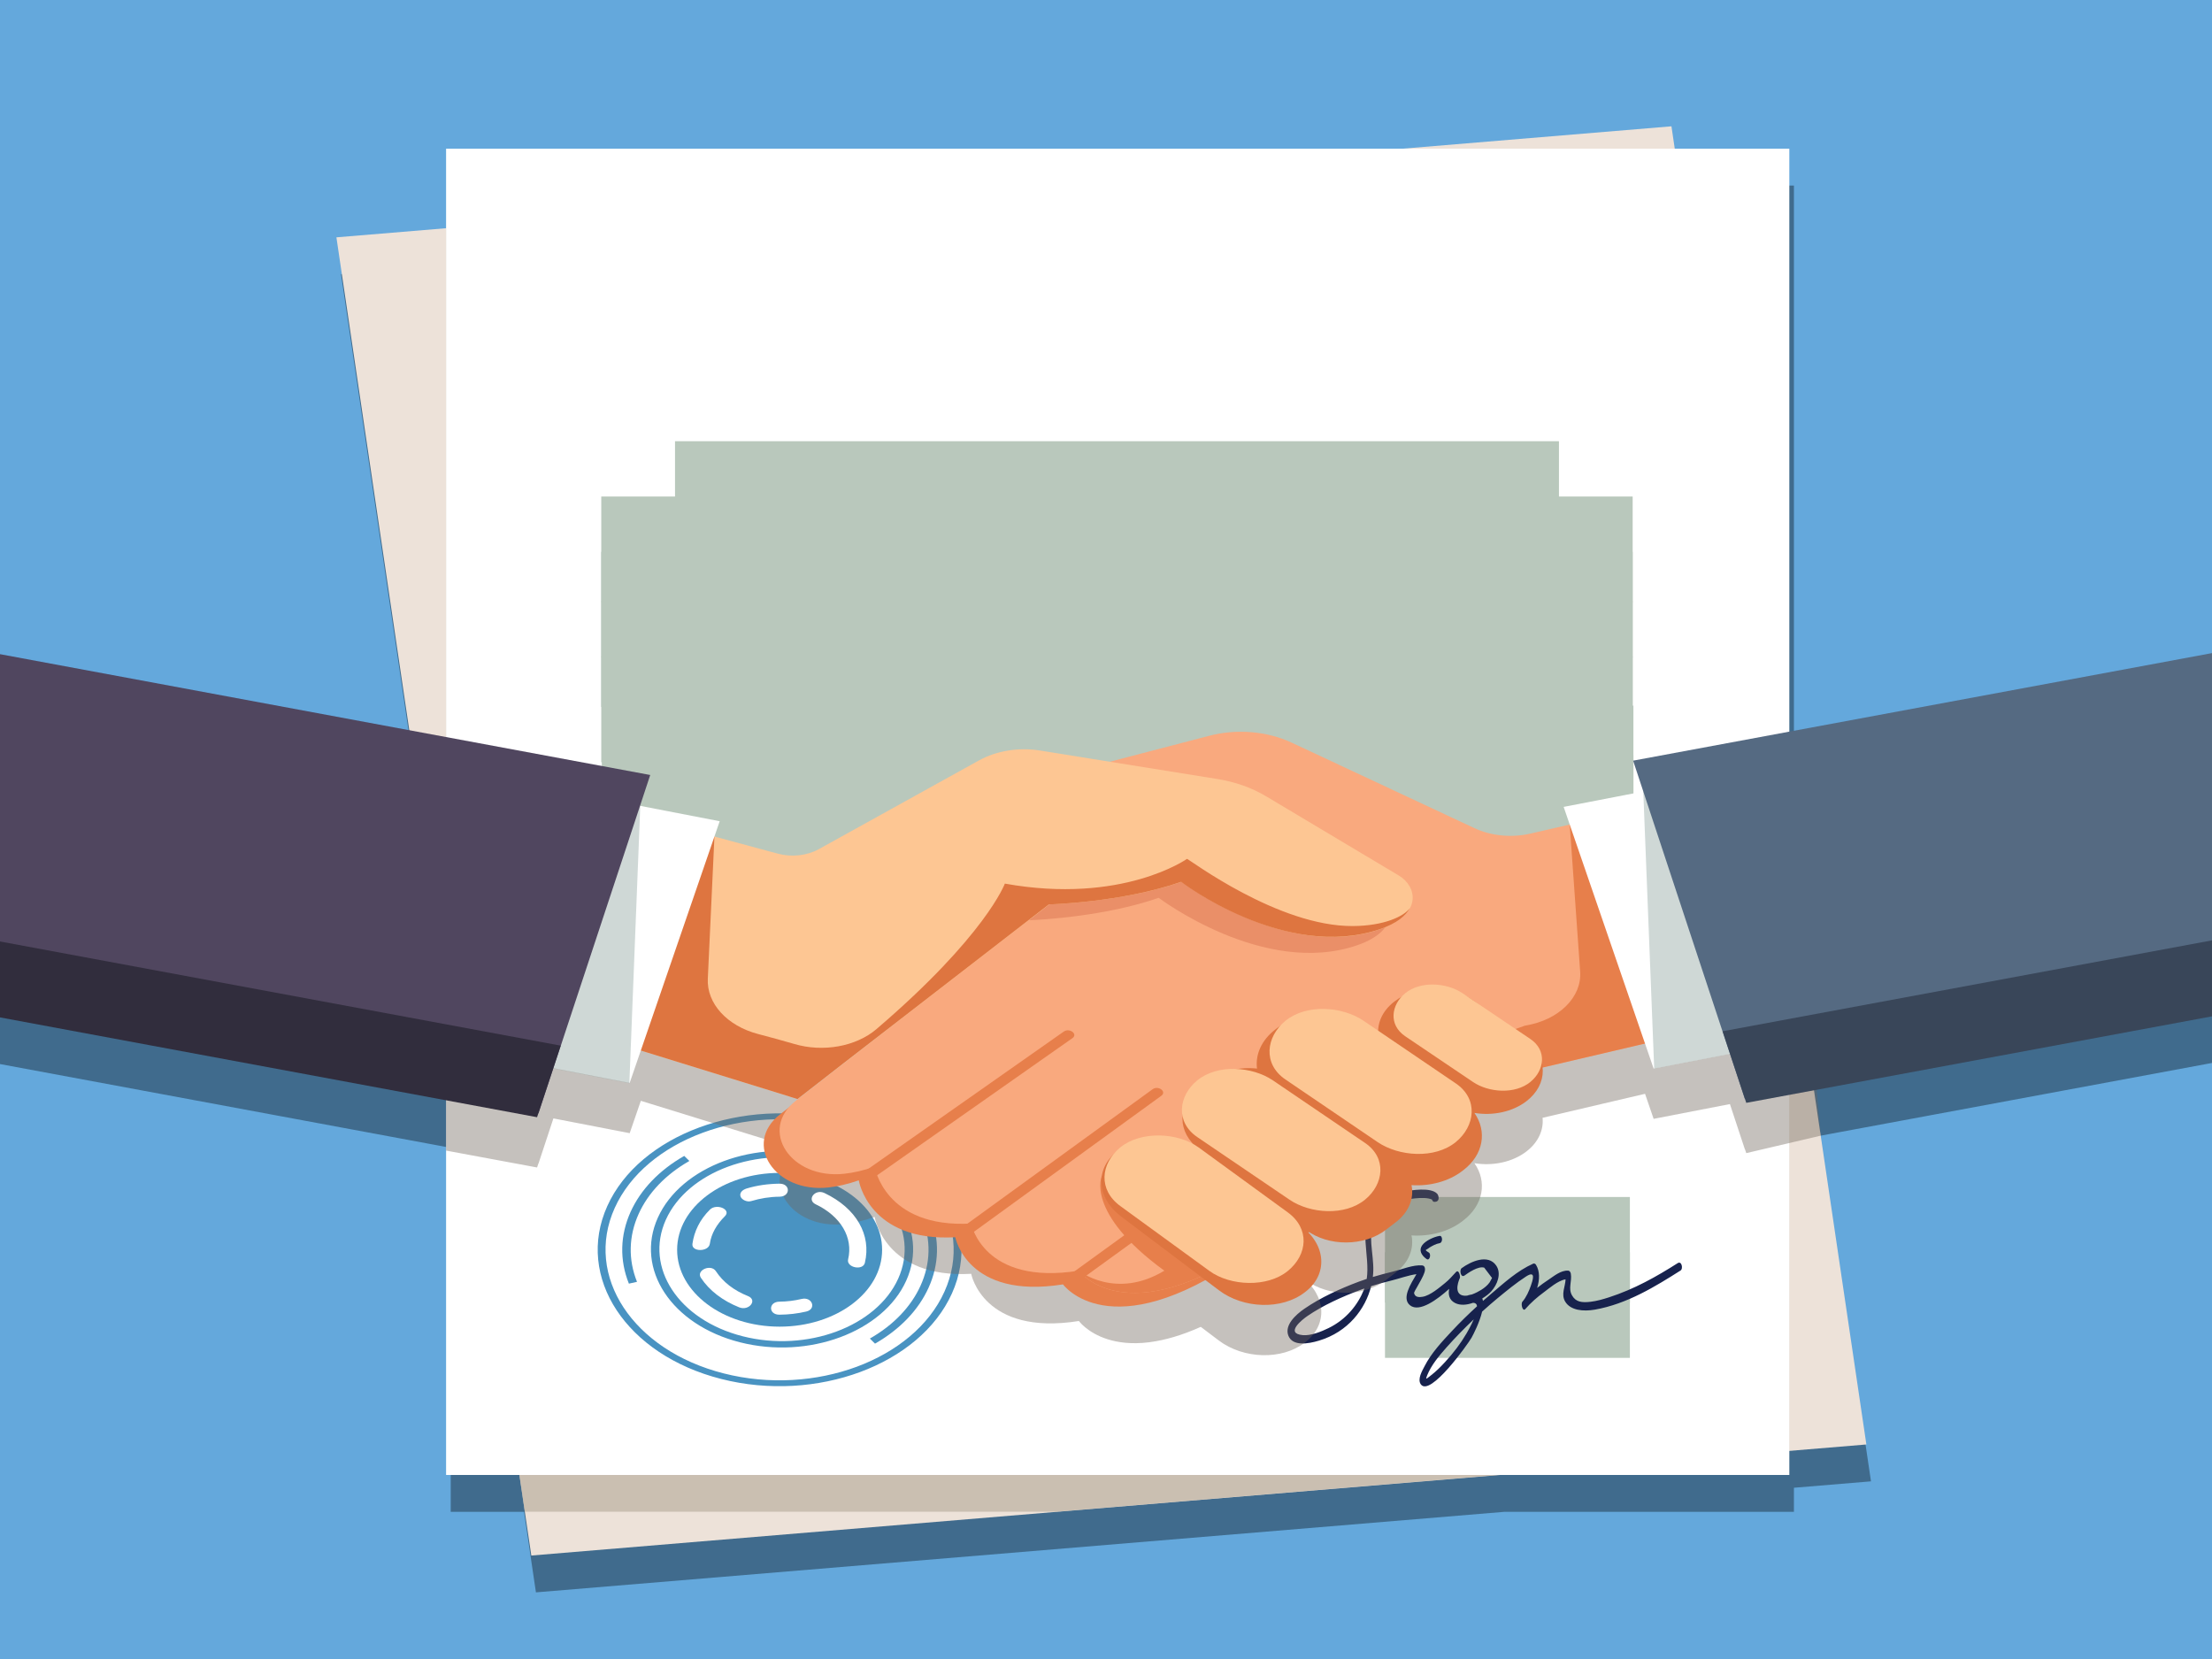 <?xml version="1.0" encoding="utf-8"?>
<!-- Generator: Adobe Illustrator 16.0.0, SVG Export Plug-In . SVG Version: 6.00 Build 0)  -->
<!DOCTYPE svg PUBLIC "-//W3C//DTD SVG 1.1//EN" "http://www.w3.org/Graphics/SVG/1.1/DTD/svg11.dtd">
<svg version="1.1" id="Layer_1" xmlns:x="http://ns.adobe.com/Extensibility/1.0/" xmlns:i="http://ns.adobe.com/AdobeIllustrator/10.0/" xmlns:graph="http://ns.adobe.com/Graphs/1.0/"
	 xmlns="http://www.w3.org/2000/svg" xmlns:xlink="http://www.w3.org/1999/xlink" x="0px" y="0px" width="146.667px" height="110px"
	 viewBox="0 0 146.667 110" enable-background="new 0 0 146.667 110" xml:space="preserve">
<rect fill="#64A8DC" width="146.667" height="110"/>
<polygon opacity="0.36" fill="#010101" points="118.946,98.646 124.056,98.221 118.946,63.668 118.946,12.304 111.353,12.304 
	111.132,10.819 93.278,12.304 29.884,12.304 29.884,17.577 22.611,18.182 29.884,67.36 29.884,100.241 34.745,100.241 
	35.535,105.582 99.76,100.241 118.946,100.241 "/>
<path opacity="0.36" fill="#010101" d="M108.284,53.527l0.675,2.046l-5.281,1.021l0.402,1.17l-2.612,0.601
	c-1.247,0.287-2.598,0.154-3.705-0.362l-12.115-5.667c-1.635-0.766-3.644-0.934-5.465-0.458l-6.594,1.72l-4.616-0.742
	c-1.421-0.228-2.905,0.012-4.074,0.659l-10.616,5.881c-0.779,0.433-1.796,0.544-2.706,0.298L47.37,58.56l0.349-1.015l-5.281-1.021
	l0.676-2.045L0,46.468v19.049v4.763v0.272l35.61,6.617l0.085-0.257l0.007,0.002l0.99-2.998l5.059,0.978l0.739-2.146l9.92,3.068
	c-0.002,0-0.004,0.003-0.005,0.003l0.458,0.142l0.005-0.003l0.013,0.003l0,0l0,0h0.001l4.42-3.421l-4.532,3.536
	c-2.49,1.943-0.353,5.23,3.202,4.847c0.607-0.066,1.278-0.217,2.021-0.474c0,0,0.654,4.093,6.4,3.771c0,0,0.782,4.141,7.141,3.127
	l0,0l0,0c0,0,0.062,0.086,0.19,0.214c0.014,0.013,0.03,0.028,0.045,0.043c0.45,0.429,1.567,1.242,3.563,1.214
	c0.003,0,0.007,0,0.009,0c0.271-0.004,0.561-0.023,0.865-0.063c0.027-0.004,0.055-0.006,0.083-0.011
	c0.945-0.128,2.05-0.433,3.328-1.008l1.204,0.909c1.636,1.235,4.178,1.3,5.677,0.146l0.056-0.043
	c1.497-1.156,1.387-3.093-0.249-4.325l0.3,0.227c1.471,1.109,3.839,1.099,5.294-0.021l0.658-0.507
	c0.87-0.671,1.21-1.584,1.032-2.451c1.211,0.08,2.458-0.237,3.379-0.947l0.06-0.045c1.34-1.032,1.583-2.578,0.732-3.796
	c1.207,0.197,2.517-0.06,3.451-0.778c0.796-0.613,1.148-1.433,1.068-2.229l6.795-1.593l0.57,1.659l5.058-0.978l0.991,2.996h0.007
	l0.086,0.257l30.881-5.738v-0.272v-4.765V46.396L108.284,53.527z"/>
<polygon fill="#EDE2D9" points="123.75,95.776 35.229,103.14 22.306,15.737 110.826,8.375 "/>
<polygon opacity="0.66" fill="#B8AD9C" points="63.578,12.296 29.571,15.125 29.571,64.907 34.795,100.234 70.059,100.234 
	118.635,96.194 118.635,61.214 111.402,12.296 "/>
<rect x="29.578" y="9.86" fill="#FFFFFF" width="89.064" height="87.938"/>
<line fill="none" stroke="#B9C8BC" stroke-width="7" stroke-miterlimit="10" x1="44.757" y1="32.755" x2="103.366" y2="32.755"/>
<line fill="none" stroke="#B9C8BC" stroke-width="7" stroke-miterlimit="10" x1="39.867" y1="40.088" x2="108.254" y2="40.088"/>
<line fill="none" stroke="#B9C8BC" stroke-width="7" stroke-miterlimit="10" x1="39.867" y1="36.422" x2="108.254" y2="36.422"/>
<line fill="none" stroke="#B9C8BC" stroke-width="7" stroke-miterlimit="10" x1="39.867" y1="47.042" x2="108.254" y2="47.042"/>
<line fill="none" stroke="#B9C8BC" stroke-width="7" stroke-miterlimit="10" x1="39.867" y1="43.375" x2="108.254" y2="43.375"/>
<line fill="none" stroke="#B9C8BC" stroke-width="7" stroke-miterlimit="10" x1="91.832" y1="86.533" x2="108.07" y2="86.533"/>
<line fill="none" stroke="#B9C8BC" stroke-width="7" stroke-miterlimit="10" x1="91.832" y1="82.867" x2="108.07" y2="82.867"/>
<g>
	<path fill="#4993C2" d="M63.116,85.766c-2.131,4.725-8.99,7.268-15.29,5.668c-6.299-1.598-9.689-6.742-7.559-11.466
		c2.132-4.725,8.991-7.268,15.29-5.67C61.857,75.897,65.248,81.042,63.116,85.766z M40.76,80.092
		c-2.04,4.521,1.205,9.444,7.232,10.973c6.028,1.531,12.593-0.902,14.631-5.423c2.04-4.522-1.205-9.444-7.233-10.973
		C49.363,73.138,42.8,75.571,40.76,80.092z"/>
</g>
<g>
	<path fill="#4993C2" d="M61.573,85.373c-0.669,1.486-1.899,2.771-3.556,3.717l-0.34-0.337c1.568-0.894,2.73-2.11,3.364-3.515
		c0.663-1.465,0.699-3.021,0.106-4.497l0.538-0.122C62.311,82.181,62.272,83.825,61.573,85.373z"/>
</g>
<g>
	<path fill="#4993C2" d="M42.237,84.992l-0.538,0.12c-0.625-1.56-0.586-3.204,0.111-4.755c0.671-1.483,1.901-2.769,3.559-3.714
		l0.339,0.335c-1.567,0.896-2.73,2.109-3.365,3.517C41.683,81.96,41.646,83.515,42.237,84.992z"/>
</g>
<g>
	<path fill="#4993C2" d="M60.086,84.917c-1.536,3.405-6.479,5.236-11.02,4.085c-4.54-1.151-6.983-4.859-5.447-8.265
		s6.479-5.239,11.02-4.085C59.178,77.804,61.623,81.512,60.086,84.917z M44.151,80.872c-1.437,3.185,0.85,6.654,5.096,7.73
		c4.247,1.079,8.871-0.637,10.308-3.821c1.436-3.187-0.85-6.653-5.096-7.73C50.211,75.973,45.589,77.688,44.151,80.872z"/>
</g>
<line fill="none" stroke="#B9C8BC" stroke-width="7" stroke-miterlimit="10" x1="39.917" y1="50.288" x2="108.303" y2="50.288"/>
<line fill="none" stroke="#B9C8BC" stroke-width="7" stroke-miterlimit="10" x1="39.917" y1="57.241" x2="108.303" y2="57.241"/>
<line fill="none" stroke="#B9C8BC" stroke-width="7" stroke-miterlimit="10" x1="39.917" y1="53.575" x2="108.303" y2="53.575"/>
<ellipse fill="#4993C2" cx="51.693" cy="82.867" rx="6.796" ry="5.097"/>
<g>
	<path fill="#17224D" d="M111.241,83.752c-1.397,0.888-2.88,1.729-4.573,2.273c-0.386,0.124-0.783,0.238-1.199,0.289
		c-0.592,0.071-0.984,0.016-1.234-0.42c-0.271-0.468,0.005-0.931-0.08-1.437c-0.012-0.073-0.059-0.202-0.182-0.208
		c-0.492-0.026-0.95,0.373-1.3,0.603c-0.265,0.174-0.515,0.355-0.753,0.545c0.169-0.543,0.191-1.101-0.078-1.538
		c-0.031-0.049-0.106-0.107-0.184-0.072c-1.064,0.476-1.934,1.282-2.75,1.971c-0.196,0.165-0.388,0.332-0.581,0.501
		c-0.009-0.06-0.023-0.115-0.045-0.165c0.25-0.152,0.46-0.319,0.59-0.463c0.418-0.457,0.695-1.192,0.333-1.72
		c-0.539-0.783-1.674-0.272-2.289,0.174c-0.171,0.124-0.058,0.667,0.19,0.488c0.234-0.169,0.913-0.647,1.305-0.521
		c0.174,0.229,0.346,0.457,0.519,0.684c-0.053,0.097-0.106,0.195-0.16,0.292c-0.141,0.197-0.338,0.36-0.565,0.502
		c-0.154,0.094-0.375,0.214-0.604,0.296c-0.07,0.011-0.145,0.025-0.23,0.049c-0.016,0.005-0.031,0.014-0.044,0.021
		c-0.069,0.013-0.137,0.02-0.2,0.018c-0.701-0.028-0.506-0.794-0.329-1.182c0.038-0.088-0.062-0.594-0.258-0.389
		c-0.241,0.254-0.449,0.509-0.738,0.738c-0.344,0.274-0.957,0.814-1.478,0.902c-0.223,0.039-0.495,0.041-0.561-0.231
		c-0.019-0.075,0.141-0.313,0.179-0.386c0.187-0.352,0.402-0.665,0.519-1.038c0.035-0.111,0.063-0.405-0.163-0.425
		c-0.593-0.056-1.37,0.272-1.923,0.405c-0.458,0.109-0.908,0.229-1.349,0.362c0.017-0.141,0.027-0.282,0.031-0.422
		c0.027-1.135-0.41-2.434,0.095-3.532c0.277-0.598,0.898-0.898,1.664-1.083c0.397-0.099,1.609-0.341,2.132-0.097
		c0.028,0.095,0.087,0.166,0.175,0.152c0.024-0.002,0.05-0.006,0.075-0.008c0.272-0.035,0.203-0.412,0.095-0.528
		c-0.423-0.452-1.702-0.242-2.263-0.133c-0.821,0.161-1.607,0.453-2.001,1.04c-0.977,1.452-0.182,3.165-0.407,4.737
		c-0.171,0.056-0.343,0.116-0.513,0.18c-1.284,0.479-2.552,1.066-3.612,1.793c-0.616,0.423-1.336,1.104-1.073,1.789
		c0.277,0.72,1.312,0.549,2.026,0.334c1.938-0.579,3.083-2.095,3.465-3.613c0.454-0.144,0.916-0.272,1.391-0.386
		c0.416-0.101,1.082-0.339,1.611-0.41c-0.375,0.65-1,1.604-0.425,2.065c0.623,0.5,1.825-0.396,2.595-1.092
		c-0.07,0.369-0.011,0.728,0.381,0.934c0.348,0.182,0.783,0.139,1.194-0.005c0.173-0.004,0.255,0.084,0.274,0.226
		c-0.574,0.525-1.125,1.062-1.645,1.619c-0.696,0.741-1.394,1.494-1.832,2.348c-0.165,0.321-0.497,0.873-0.249,1.214
		c0.621,0.847,3.134-2.693,3.359-3.093c0.128-0.225,0.537-1.029,0.703-1.732c0.34-0.309,0.688-0.613,1.047-0.909
		c0.59-0.484,1.197-0.986,1.86-1.417c0.699-0.455,0.439,0.278,0.318,0.624c-0.119,0.336-0.294,0.746-0.554,1.044
		c-0.125,0.146,0.018,0.687,0.19,0.489c0.361-0.414,0.781-0.787,1.255-1.133c0.308-0.223,0.9-0.755,1.417-0.84
		c-0.018,0.497-0.319,0.994-0.022,1.483c0.355,0.583,1.199,0.658,1.952,0.529c2.15-0.373,4.055-1.557,5.698-2.599
		C111.612,84.128,111.509,83.583,111.241,83.752z M90.435,85.511c-0.399,1.001-1.161,1.969-2.349,2.55
		c-0.445,0.217-1.167,0.519-1.713,0.465c-1.194-0.117-0.023-1.035,0.313-1.265c1.027-0.706,2.281-1.273,3.522-1.737
		c0.085-0.032,0.17-0.06,0.257-0.09C90.453,85.459,90.444,85.485,90.435,85.511z M97.237,88.416
		c-0.39,0.667-0.871,1.298-1.423,1.896c-0.287,0.311-0.593,0.621-0.947,0.892c-0.3,0.231-0.369,0.311-0.238-0.013
		c0.268-0.667,0.78-1.287,1.291-1.861c0.565-0.635,1.165-1.25,1.797-1.849C97.537,87.896,97.306,88.296,97.237,88.416z"/>
	<path fill="#17224D" d="M94.305,82.558c-0.247,0.335-0.063,0.676,0.281,0.92c0.214,0.15,0.313-0.313,0.164-0.42
		c-0.044-0.03-0.186-0.111-0.225-0.17c0.02,0.005,0.06-0.04,0.07-0.045c0.07-0.027,0.129-0.092,0.192-0.128
		c0.194-0.114,0.422-0.245,0.666-0.285c0.234-0.041,0.195-0.52,0-0.485C95.042,82.016,94.515,82.274,94.305,82.558z"/>
</g>
<path opacity="0.4" fill="#6E655C" d="M118.642,51.845l-10.358,1.925l0.675,2.045l-5.281,1.021l0.402,1.17l-2.612,0.602
	c-1.247,0.286-2.598,0.154-3.705-0.363l-12.115-5.667c-1.635-0.765-3.644-0.933-5.465-0.458L73.59,53.84l-4.616-0.742
	c-1.421-0.229-2.905,0.012-4.074,0.659l-10.616,5.88c-0.779,0.434-1.796,0.544-2.706,0.298l-4.208-1.134l0.349-1.016l-5.281-1.021
	l0.676-2.045l-13.536-2.514V76.29l6.033,1.119l0.085-0.258l0.007,0.003l0.99-2.998l5.059,0.979l0.739-2.146l9.92,3.066
	c-0.002,0.003-0.004,0.005-0.005,0.005l0.458,0.142l0.005-0.005l0.013,0.005h0.001l4.42-3.421l-4.532,3.534
	c-2.49,1.943-0.353,5.232,3.202,4.847c0.607-0.066,1.278-0.215,2.021-0.472c0,0,0.654,4.094,6.4,3.77c0,0,0.782,4.141,7.141,3.129
	l0,0c0,0,0.062,0.083,0.19,0.212c0.014,0.016,0.03,0.03,0.045,0.045c0.45,0.43,1.567,1.242,3.563,1.214c0.003,0,0.007,0,0.009,0
	c0.271-0.004,0.561-0.023,0.865-0.062c0.027-0.005,0.055-0.009,0.083-0.014c0.945-0.126,2.05-0.433,3.328-1.006l1.204,0.91
	c1.636,1.232,4.178,1.299,5.677,0.144l0.056-0.043c1.497-1.154,1.387-3.091-0.249-4.325l0.3,0.227
	c1.471,1.109,3.839,1.101,5.294-0.019l0.658-0.507c0.87-0.671,1.21-1.587,1.032-2.45c1.211,0.077,2.458-0.238,3.379-0.948
	l0.06-0.047c1.34-1.032,1.583-2.576,0.732-3.794c1.207,0.197,2.517-0.06,3.451-0.78c0.796-0.611,1.148-1.431,1.068-2.229
	l6.795-1.591l0.57,1.66l5.058-0.98l0.991,2.998l0.007-0.002l0.086,0.257l4.938-1.158L118.642,51.845z"/>
<path fill="#E77F4B" d="M72.716,57.511l-20.998,16.38c-2.491,1.942-0.354,5.229,3.203,4.846c0.605-0.066,1.277-0.217,2.02-0.474
	c0,0,0.655,4.094,6.399,3.772c0,0,0.781,4.141,7.143,3.126c0,0,3.085,4.28,11.808-1.756c4.305-2.979,18.542-11.623,18.542-11.623
	L72.716,57.511z"/>
<path fill="#F9A97E" d="M132.924,48.033l-31.456,7.24c-1.247,0.286-2.598,0.154-3.705-0.363l-12.115-5.667
	c-1.635-0.765-3.644-0.933-5.465-0.458l-13.538,3.533l7.123,4.285l-20.999,16.38c-2.49,1.942-0.353,5.229,3.202,4.844
	c0.607-0.064,1.278-0.214,2.021-0.472c0,0,0.654,4.094,6.4,3.772c0,0,0.782,4.141,7.141,3.126c0,0,3.087,4.28,11.809-1.756
	c4.305-2.979,18.542-11.623,18.542-11.623l36.541-8.561L132.924,48.033z"/>
<path fill="#EA8F68" d="M90.018,62.664c2.882-1.008,2.391-2.871,1.222-3.552l-8.799-5.256c-0.944-0.563-2.05-0.957-3.23-1.146
	l-8.784-1.412l-3.563,0.93l7.123,4.286L68.21,61.02c0.852-0.034,5.108-0.264,8.616-1.491C76.826,59.528,83.821,64.828,90.018,62.664
	z"/>
<path fill="#FDC693" d="M92.748,58.052l-8.8-5.254c-0.944-0.565-2.05-0.957-3.23-1.146l-11.743-1.886
	c-1.421-0.229-2.905,0.01-4.074,0.659l-10.616,5.881c-0.779,0.431-1.796,0.543-2.706,0.297l-15.976-4.308l-1.567,14.747
	l18.845,5.826l16.681-12.901c0,0,4.854-0.126,8.772-1.498c0,0,6.995,5.301,13.19,3.135C94.408,60.597,93.917,58.734,92.748,58.052z"
	/>
<path fill="#DE7540" d="M89.713,61.402c-4.967,0.038-10.866-4.429-11.008-4.455c0,0-4.289,3.038-12.078,1.641
	c0,0-1.266,3.443-8.509,9.644c-1.356,1.16-3.543,1.555-5.458,0.988c-0.72-0.212-1.527-0.431-2.39-0.658
	c-2.062-0.541-3.416-2.026-3.339-3.663l0.44-9.432c-5.552-1.447-13.014,8.752-12.829,6.805l-0.506,4.77l18.375,5.683
	c-0.002,0-0.004,0.002-0.005,0.002l0.458,0.142l0.005-0.004l0.013,0.004l3.04-2.365l13.624-10.536c0,0,4.854-0.126,8.771-1.498
	c-0.032-0.006,6.91,5.283,13.192,3.135c1.097-0.374,1.704-0.876,1.973-1.395C93.096,60.758,91.777,61.388,89.713,61.402z"/>
<path fill="#E77F4B" d="M77.202,84.254c-5.297-3.866-4.142-6.287-4.142-6.287l28.05-9.961l0.038-0.007
	c2.212-0.366,3.745-1.88,3.625-3.576l-0.693-9.751l34.164,7.167l0.183,0.476l-36.541,8.561c0,0-14.237,8.645-18.542,11.623
	c-8.722,6.036-11.809,1.756-11.809,1.756S73.966,86.208,77.202,84.254z"/>
<g>
	<path fill="#E77F4B" d="M57.793,78.184c4.438-3.116,8.877-6.234,13.315-9.35c0.384-0.271-0.193-0.701-0.576-0.434
		c-4.438,3.118-8.878,6.234-13.316,9.35C56.833,78.021,57.41,78.451,57.793,78.184L57.793,78.184z"/>
</g>
<g>
	<path fill="#E77F4B" d="M64.192,81.953c4.27-3.099,8.539-6.199,12.81-9.298c0.377-0.274-0.199-0.706-0.577-0.434
		c-4.269,3.101-8.539,6.199-12.809,9.298C63.238,81.797,63.814,82.228,64.192,81.953L64.192,81.953z"/>
</g>
<g>
	<path fill="#E77F4B" d="M71.335,85.082c3.777-2.738,7.555-5.477,11.333-8.213c0.379-0.274-0.198-0.706-0.576-0.434
		c-3.778,2.738-7.556,5.477-11.333,8.213C70.38,84.923,70.956,85.354,71.335,85.082L71.335,85.082z"/>
</g>
<path fill="#DE7540" d="M74.083,76.33l0.055-0.042c1.499-1.154,4.041-1.09,5.678,0.146l-0.304-0.229
	c-1.468-1.106-1.482-2.914-0.028-4.034l0.658-0.506c0.87-0.671,2.067-0.939,3.204-0.813c-0.116-0.922,0.285-1.876,1.207-2.586
	l0.061-0.048c1.648-1.27,4.335-1.28,6.003-0.021l0.792,0.599c-0.149-0.847,0.195-1.734,1.046-2.389
	c1.453-1.122,3.822-1.13,5.292-0.021l3.436,2.593c1.471,1.108,1.483,2.914,0.03,4.035c-0.934,0.719-2.244,0.977-3.451,0.779
	c0.85,1.218,0.608,2.764-0.732,3.793l-0.06,0.047c-0.921,0.71-2.168,1.027-3.379,0.948c0.178,0.864-0.162,1.78-1.032,2.451
	L91.9,81.537c-1.455,1.119-3.823,1.128-5.294,0.02L83.06,78.88l3.245,2.449c1.637,1.235,1.747,3.172,0.25,4.327l-0.056,0.041
	c-1.499,1.156-4.041,1.092-5.676-0.144l-6.49-4.896C72.695,79.423,72.584,77.484,74.083,76.33z"/>
<polygon fill="#FFFFFF" points="140.367,64.907 109.644,70.852 103.678,53.501 142.84,45.926 "/>
<polygon fill="#FFFFFF" points="2.59,64.226 41.751,71.802 47.719,54.452 8.557,46.876 "/>
<g>
	<path fill="#DE7540" d="M86.896,81.22c-2.364-1.784-4.73-3.568-7.095-5.353c-0.37-0.278-0.947,0.152-0.576,0.432
		c2.365,1.783,4.729,3.567,7.094,5.352C86.689,81.932,87.266,81.499,86.896,81.22L86.896,81.22z"/>
</g>
<polygon opacity="0.4" fill="#879F9A" points="11.007,65.881 41.73,71.823 42.453,53.452 3.809,60.342 "/>
<polygon fill="#50465F" points="0,43.375 0,67.187 35.703,73.819 43.113,51.386 "/>
<polygon opacity="0.4" fill="#879F9A" points="140.404,64.907 109.682,70.852 108.958,52.48 135.659,57.241 "/>
<polygon fill="#312D3D" points="0,62.424 0,67.459 35.61,74.077 37.178,69.331 "/>
<polygon fill="#556A82" points="146.667,43.304 108.284,50.435 115.693,72.869 146.667,67.114 "/>
<polygon fill="#394659" points="146.667,62.351 114.218,68.379 115.786,73.125 146.667,67.389 "/>
<g>
	<path fill="#FDC693" d="M74.284,79.968c1.971,1.437,3.943,2.871,5.915,4.306c1.378,1.004,3.832,1.106,5.186,0
		c1.328-1.083,1.471-2.817,0-3.888c-1.971-1.435-3.942-2.871-5.916-4.309c-1.377-1.001-3.832-1.104-5.185,0
		C72.957,77.162,72.813,78.897,74.284,79.968L74.284,79.968z"/>
</g>
<g>
	<path fill="#FDC693" d="M79.386,75.394c2.037,1.383,4.073,2.767,6.111,4.149c1.373,0.935,3.673,1.096,5.012,0
		c1.246-1.017,1.468-2.762,0-3.76c-2.036-1.383-4.074-2.766-6.11-4.149c-1.375-0.933-3.675-1.093-5.013,0
		C78.14,72.653,77.918,74.396,79.386,75.394L79.386,75.394z"/>
</g>
<g>
	<path fill="#FDC693" d="M85.23,71.574c2.037,1.383,4.074,2.767,6.11,4.151c1.421,0.965,3.801,1.13,5.186,0
		c1.289-1.053,1.519-2.858,0-3.89c-2.037-1.383-4.074-2.767-6.11-4.149c-1.421-0.968-3.8-1.133-5.186,0
		C83.942,68.739,83.712,70.543,85.23,71.574L85.23,71.574z"/>
</g>
<g>
	<path fill="#FDC693" d="M93.173,68.709c1.497,1.011,2.996,2.022,4.494,3.032c1.045,0.706,2.784,0.832,3.803,0
		c0.942-0.77,1.116-2.097,0-2.852c-1.499-1.011-2.997-2.021-4.495-3.032c-1.045-0.706-2.784-0.832-3.802,0
		C92.231,66.627,92.055,67.957,93.173,68.709L93.173,68.709z"/>
</g>
<g>
	<path fill="#FFFFFF" d="M49.594,85.936c-0.944-0.378-1.656-0.933-2.128-1.651c-0.328-0.5-1.322-0.063-0.995,0.436
		c0.552,0.841,1.44,1.522,2.542,1.962C49.667,86.943,50.25,86.197,49.594,85.936L49.594,85.936z"/>
</g>
<g>
	<path fill="#FFFFFF" d="M53.149,86.128c-0.483,0.114-0.962,0.174-1.467,0.179c-0.741,0.006-0.743,0.87,0,0.864
		c0.602-0.005,1.199-0.073,1.774-0.208C54.16,86.798,53.859,85.961,53.149,86.128L53.149,86.128z"/>
</g>
<g>
	<path fill="#FFFFFF" d="M54.086,79.852c1.655,0.789,2.495,2.196,2.149,3.649c-0.13,0.543,0.98,0.776,1.111,0.229
		c0.44-1.848-0.559-3.615-2.678-4.625C54.04,78.805,53.462,79.554,54.086,79.852L54.086,79.852z"/>
</g>
<g>
	<path fill="#FFFFFF" d="M49.813,79.637c0.604-0.182,1.215-0.282,1.869-0.289c0.741-0.007,0.744-0.87,0-0.864
		c-0.749,0.009-1.481,0.109-2.175,0.319c-0.291,0.091-0.489,0.288-0.404,0.534C49.176,79.543,49.524,79.726,49.813,79.637
		L49.813,79.637z"/>
</g>
<g>
	<path fill="#FFFFFF" d="M47.065,82.47c0.099-0.68,0.456-1.286,1-1.829c0.447-0.443-0.554-0.875-0.995-0.436
		c-0.673,0.67-1.039,1.435-1.158,2.265C45.832,83.021,46.986,83.017,47.065,82.47L47.065,82.47z"/>
</g>
</svg>
